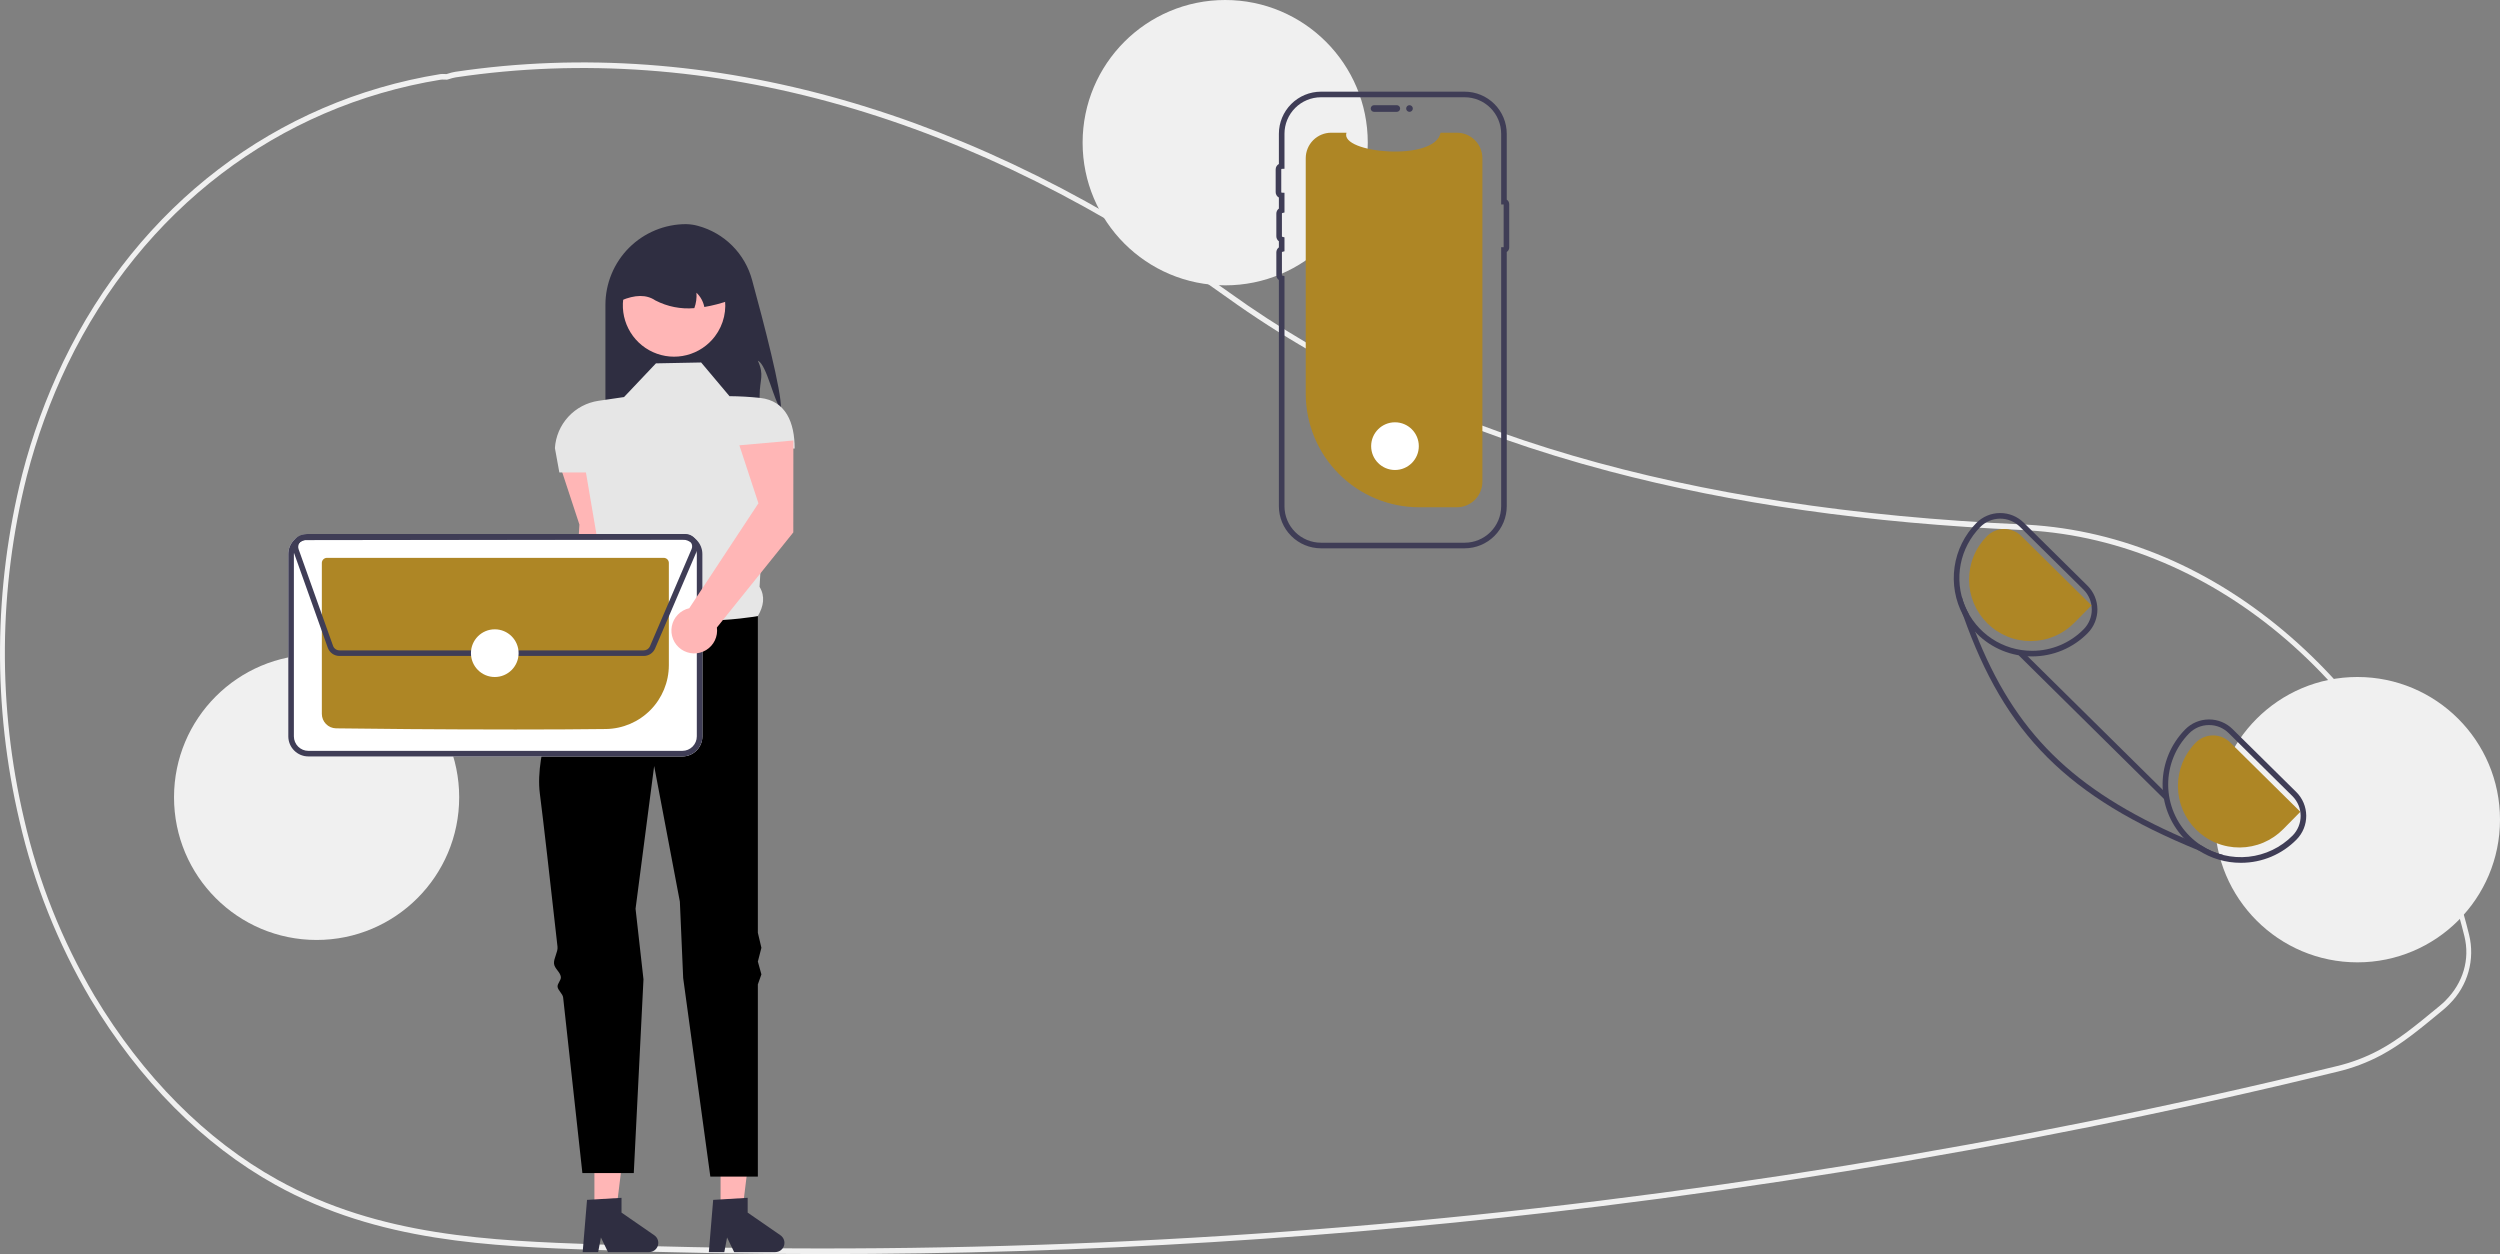 <svg width="307" height="154" viewBox="0 0 307 154" fill="none" xmlns="http://www.w3.org/2000/svg">
<rect x="0" y="0" width="307" height="154" fill="#808080" stroke="none"/>
<g clip-path="url(#clip0_1093_44610)">
<path d="M101.101 154C91.838 154 82.588 153.834 73.352 153.502C60.156 153.028 46.509 152.538 33.826 145.498C24.953 140.574 17.095 132.674 11.101 122.652C7.095 115.859 4.157 108.489 2.392 100.802C-0.902 86.806 -0.79 72.223 2.719 58.279C3.948 53.499 5.643 48.85 7.779 44.4C17.029 25.233 33.9 12.367 54.066 9.101C54.232 9.079 54.401 9.076 54.568 9.09C54.659 9.095 54.749 9.1 54.841 9.096L54.96 9.059C55.264 8.953 55.577 8.873 55.894 8.819C86.995 4.186 119.874 13.56 150.973 35.928C175.019 53.226 206.886 62.54 248.397 64.403L248.986 64.434C260.541 65.099 271.719 69.866 281.312 78.221C290.78 86.468 297.889 97.471 301.87 110.041C302.359 111.573 302.808 113.169 303.204 114.782C303.572 116.281 303.546 117.85 303.128 119.337C302.711 120.823 301.916 122.176 300.821 123.264V123.267L300.717 123.373C300.469 123.621 300.207 123.858 299.939 124.079L299.624 124.339C296.971 126.526 294.876 128.253 292.368 129.595C290.696 130.483 288.917 131.155 287.075 131.595C276.96 134.062 266.687 136.35 256.543 138.395C236.843 142.37 216.623 145.649 196.446 148.141C164.814 152.044 132.973 154.001 101.101 154ZM54.332 9.769C54.27 9.768 54.208 9.773 54.147 9.782C34.169 13.017 17.459 25.757 8.301 44.734C6.186 49.14 4.507 53.742 3.29 58.476C-0.187 72.296 -0.297 86.749 2.967 100.621C4.715 108.235 7.624 115.534 11.592 122.262C17.527 132.186 25.305 140.007 34.085 144.879C46.654 151.855 60.236 152.343 73.371 152.815C114.452 154.284 155.584 152.493 196.382 147.458C216.546 144.968 236.753 141.691 256.44 137.718C266.577 135.675 276.843 133.389 286.952 130.922C288.749 130.494 290.485 129.839 292.117 128.971C294.574 127.657 296.65 125.946 299.277 123.78L299.592 123.521C299.822 123.331 300.048 123.127 300.264 122.916L300.326 122.851C302.485 120.673 303.325 117.8 302.63 114.969V114.968C302.238 113.372 301.795 111.794 301.31 110.277C293.177 84.6 272.138 66.453 248.957 65.121L248.371 65.09C229.41 64.239 212.817 61.88 197.647 57.879C179.538 53.103 163.728 45.914 150.657 36.511C119.677 14.229 86.936 4.889 55.97 9.5C55.681 9.55 55.396 9.624 55.119 9.721L54.905 9.781C54.784 9.786 54.662 9.785 54.541 9.776C54.469 9.773 54.4 9.769 54.332 9.769H54.332Z" fill="#F0F0F0"/>
<path d="M95.894 50.175C95.037 49.352 94.159 44.76 93.065 44.294C93.883 46.104 93.289 46.584 93.284 48.57C93.295 49.698 93.163 50.822 92.893 51.917H74.346V37.434C74.346 36.132 74.602 34.843 75.1 33.641C75.597 32.439 76.327 31.346 77.246 30.426C78.166 29.506 79.258 28.776 80.46 28.278C81.661 27.78 82.949 27.523 84.249 27.523C84.746 27.533 85.239 27.605 85.717 27.738C87.311 28.169 88.764 29.012 89.93 30.182C91.097 31.352 91.934 32.808 92.361 34.404C93.774 39.576 96.023 48.184 95.894 50.175Z" fill="#2F2E41"/>
<path d="M75.434 67.993L75.443 56.704L68.811 57.297L71.152 64.417L70.057 82.314C69.525 82.433 69.04 82.704 68.66 83.095C68.281 83.485 68.023 83.978 67.918 84.513C67.813 85.047 67.866 85.601 68.07 86.106C68.274 86.611 68.621 87.046 69.067 87.357C69.514 87.669 70.042 87.843 70.586 87.86C71.13 87.876 71.668 87.734 72.132 87.45C72.597 87.166 72.969 86.753 73.204 86.261C73.438 85.77 73.524 85.22 73.452 84.68L75.434 67.993Z" fill="#FFB6B6"/>
<path d="M88.486 148.668L91.165 148.667L92.439 138.326H88.485L88.486 148.668Z" fill="#FFB6B6"/>
<path d="M87.578 147.345L91.813 147.092V148.908L95.84 151.691C96.039 151.828 96.189 152.025 96.268 152.254C96.346 152.483 96.35 152.731 96.278 152.962C96.206 153.192 96.062 153.394 95.868 153.538C95.673 153.681 95.438 153.758 95.196 153.758H90.154L89.284 151.962L88.945 153.758H87.044L87.578 147.345Z" fill="#2F2E41"/>
<path d="M72.993 148.668L75.673 148.667L76.947 138.326H72.993L72.993 148.668Z" fill="#FFB6B6"/>
<path d="M72.086 147.345L76.322 147.092V148.908L80.348 151.691C80.547 151.828 80.697 152.025 80.776 152.254C80.855 152.483 80.858 152.731 80.787 152.962C80.715 153.192 80.571 153.394 80.376 153.538C80.181 153.681 79.946 153.758 79.704 153.758H74.662L73.793 151.962L73.453 153.758H71.552L72.086 147.345Z" fill="#2F2E41"/>
<path d="M86.1 44.512L80.549 44.621L76.631 48.759L73.49 49.22C72.069 49.429 70.763 50.119 69.79 51.176C68.816 52.232 68.235 53.591 68.143 55.025L68.687 58.016H71.952L73.84 69.113C73.106 70.986 73.056 72.464 74.564 73.044L79.243 81.866L93.065 75.658C93.766 74.452 93.99 73.241 93.274 72.063L94.262 55.076H97.584C97.584 51.898 96.51 49.22 93.355 48.866C92.102 48.731 90.842 48.659 89.582 48.65L86.1 44.512Z" fill="#E6E6E6"/>
<path d="M93.064 75.658C93.064 75.658 79.57 78.054 74.564 73.045C74.564 73.045 74.055 73.908 73.289 75.34C73.069 75.752 72.644 76.031 72.387 76.529C72.153 76.983 71.553 77.54 71.299 78.054C71.094 78.468 71.422 79.008 71.209 79.455C68.645 84.836 65.65 92.427 66.292 97.439C66.707 100.671 67.562 108.192 68.463 116.27C68.533 116.901 67.963 117.712 68.034 118.348C68.1 118.948 68.808 119.373 68.875 119.974C68.919 120.373 68.425 120.781 68.469 121.179C68.517 121.617 69.104 122.046 69.152 122.482C70.386 133.635 71.516 144.049 71.516 144.049H77.828L79.019 120.265L78.046 111.596L80.331 94.063L83.487 110.725L83.894 120.102L87.229 144.484H93.064V120.881L93.5 119.655L93.064 118.082L93.5 116.388L93.064 114.542V75.658Z" fill="black"/>
<path d="M87.803 41.291C86.943 42.434 85.72 43.25 84.335 43.604C82.95 43.959 81.486 43.831 80.183 43.241C78.881 42.651 77.818 41.635 77.17 40.36C76.521 39.086 76.326 37.628 76.616 36.227C76.907 34.826 77.665 33.566 78.766 32.654C79.868 31.742 81.247 31.233 82.676 31.21C84.106 31.187 85.5 31.652 86.63 32.528C87.76 33.404 88.558 34.64 88.893 36.03C88.911 36.106 88.927 36.181 88.941 36.259C89.118 37.13 89.108 38.03 88.912 38.897C88.716 39.765 88.338 40.581 87.803 41.291Z" fill="#FFB6B6"/>
<path d="M86.491 37.699C86.358 37.029 86.02 36.416 85.525 35.946C85.574 36.588 85.485 37.233 85.264 37.839C83.609 37.985 81.947 37.656 80.473 36.889C79.363 36.135 77.951 36.201 76.305 36.889C76.305 36.088 76.462 35.295 76.769 34.555C77.075 33.815 77.524 33.143 78.09 32.576C78.656 32.01 79.328 31.561 80.067 31.254C80.806 30.948 81.599 30.79 82.399 30.79H83.488C85.104 30.791 86.654 31.433 87.797 32.577C88.94 33.721 89.582 35.272 89.582 36.889C88.578 37.249 87.543 37.521 86.491 37.699Z" fill="#2F2E41"/>
<path d="M38.879 115.427C48.549 115.427 56.388 107.583 56.388 97.907C56.388 88.231 48.549 80.387 38.879 80.387C29.209 80.387 21.37 88.231 21.37 97.907C21.37 107.583 29.209 115.427 38.879 115.427Z" fill="#F0F0F0"/>
<path d="M150.453 35.04C160.123 35.04 167.962 27.196 167.962 17.52C167.962 7.844 160.123 0 150.453 0C140.783 0 132.945 7.844 132.945 17.52C132.945 27.196 140.783 35.04 150.453 35.04Z" fill="#F0F0F0"/>
<path d="M289.491 118.176C299.161 118.176 307 110.331 307 100.655C307 90.979 299.161 83.135 289.491 83.135C279.822 83.135 271.983 90.979 271.983 100.655C271.983 110.331 279.822 118.176 289.491 118.176Z" fill="#F0F0F0"/>
<path d="M182.037 19.431V59.159C182.037 59.984 181.712 60.776 181.132 61.363C180.552 61.95 179.764 62.283 178.939 62.292C178.928 62.293 178.916 62.294 178.905 62.293H174.284C170.587 62.293 167.041 60.824 164.427 58.208C161.812 55.592 160.344 52.043 160.344 48.344V19.431C160.344 18.6 160.674 17.802 161.261 17.215C161.849 16.627 162.645 16.297 163.476 16.297H165.348C164.481 18.829 176.253 19.895 176.9 16.297H178.905C179.736 16.297 180.532 16.627 181.12 17.215C181.707 17.802 182.037 18.6 182.037 19.431Z" fill="#AE8625"/>
<path d="M168.324 13.326C168.325 13.217 168.368 13.113 168.445 13.036C168.522 12.959 168.626 12.915 168.735 12.915H171.526C171.635 12.915 171.739 12.959 171.816 13.036C171.892 13.113 171.935 13.217 171.935 13.326C171.935 13.435 171.892 13.539 171.816 13.616C171.739 13.693 171.635 13.736 171.526 13.737H168.735C168.626 13.736 168.522 13.693 168.445 13.616C168.368 13.539 168.325 13.435 168.324 13.326Z" fill="#3F3D56"/>
<path d="M179.864 67.333H162.213C160.843 67.331 159.53 66.786 158.562 65.817C157.593 64.848 157.049 63.534 157.047 62.164V34.392C156.95 34.322 156.871 34.231 156.817 34.124C156.762 34.018 156.734 33.9 156.734 33.781V30.988C156.734 30.869 156.762 30.751 156.817 30.645C156.871 30.538 156.95 30.447 157.047 30.377V29.627C156.95 29.558 156.871 29.466 156.817 29.36C156.762 29.254 156.734 29.136 156.734 29.017V26.223C156.734 26.104 156.762 25.986 156.817 25.88C156.871 25.774 156.95 25.682 157.047 25.612V24.258C156.927 24.193 156.827 24.098 156.758 23.981C156.688 23.864 156.652 23.73 156.652 23.595V20.802C156.652 20.666 156.688 20.532 156.758 20.415C156.827 20.299 156.927 20.203 157.047 20.139V16.426C157.049 15.056 157.593 13.742 158.562 12.773C159.53 11.804 160.843 11.259 162.213 11.257H179.864C181.233 11.259 182.546 11.804 183.515 12.773C184.483 13.742 185.028 15.056 185.029 16.426V24.518C185.122 24.577 185.199 24.657 185.252 24.753C185.305 24.85 185.333 24.958 185.333 25.067V30.393C185.333 30.503 185.305 30.611 185.252 30.707C185.199 30.803 185.122 30.884 185.029 30.942V62.164C185.028 63.534 184.483 64.848 183.515 65.817C182.546 66.786 181.233 67.331 179.864 67.333ZM162.213 11.944C161.025 11.946 159.887 12.418 159.047 13.258C158.207 14.099 157.735 15.238 157.734 16.426V20.723L157.403 20.736C157.386 20.736 157.37 20.743 157.358 20.756C157.346 20.768 157.339 20.784 157.339 20.802V23.595C157.339 23.612 157.346 23.628 157.358 23.64C157.37 23.653 157.386 23.66 157.403 23.66L157.734 23.673V26.095L157.472 26.159C157.458 26.163 157.445 26.171 157.436 26.182C157.426 26.194 157.421 26.208 157.421 26.223V29.017C157.421 29.031 157.426 29.046 157.436 29.057C157.445 29.069 157.458 29.077 157.472 29.081L157.734 29.145V30.859L157.472 30.924C157.458 30.927 157.445 30.936 157.436 30.947C157.426 30.959 157.421 30.973 157.421 30.988V33.781C157.421 33.796 157.426 33.81 157.436 33.822C157.445 33.834 157.458 33.842 157.472 33.845L157.734 33.91V62.164C157.735 63.352 158.207 64.491 159.047 65.331C159.887 66.172 161.025 66.644 162.213 66.645H179.864C181.051 66.644 182.19 66.171 183.029 65.331C183.869 64.491 184.341 63.352 184.343 62.164V30.354H184.647V25.107H184.343V16.426C184.341 15.238 183.869 14.099 183.029 13.258C182.19 12.418 181.051 11.946 179.864 11.944L162.213 11.944Z" fill="#3F3D56"/>
<path d="M173.086 13.737C173.313 13.737 173.496 13.553 173.496 13.326C173.496 13.099 173.313 12.915 173.086 12.915C172.859 12.915 172.676 13.099 172.676 13.326C172.676 13.553 172.859 13.737 173.086 13.737Z" fill="#3F3D56"/>
<path d="M83.794 92.892H37.864C37.212 92.891 36.587 92.631 36.126 92.169C35.664 91.708 35.404 91.082 35.403 90.43V68.035C35.404 67.382 35.664 66.757 36.125 66.295C36.586 65.834 37.212 65.574 37.864 65.572H83.793C84.446 65.574 85.071 65.834 85.532 66.295C85.993 66.757 86.253 67.382 86.255 68.035V90.429C86.253 91.082 85.993 91.707 85.532 92.169C85.071 92.631 84.446 92.891 83.794 92.892Z" fill="white"/>
<path d="M83.794 92.892H37.864C37.212 92.891 36.587 92.631 36.126 92.169C35.664 91.708 35.404 91.082 35.403 90.43V68.035C35.404 67.382 35.664 66.757 36.125 66.295C36.586 65.834 37.212 65.574 37.864 65.572H83.793C84.446 65.574 85.071 65.834 85.532 66.295C85.993 66.757 86.253 67.382 86.255 68.035V90.429C86.253 91.082 85.993 91.707 85.532 92.169C85.071 92.631 84.446 92.891 83.794 92.892ZM37.864 66.259C37.394 66.26 36.943 66.448 36.611 66.781C36.278 67.114 36.09 67.565 36.089 68.035V90.429C36.091 90.9 36.278 91.351 36.611 91.684C36.943 92.017 37.394 92.204 37.864 92.205H83.793C84.264 92.204 84.714 92.016 85.047 91.684C85.38 91.351 85.567 90.9 85.568 90.429V68.035C85.567 67.564 85.379 67.113 85.047 66.781C84.714 66.448 84.263 66.26 83.793 66.259L37.864 66.259Z" fill="#3F3D56"/>
<path d="M63.291 89.583C54.232 89.583 44.787 89.496 41.263 89.44C40.799 89.43 40.357 89.24 40.032 88.909C39.707 88.578 39.524 88.133 39.522 87.669V69.132C39.522 68.965 39.588 68.806 39.706 68.688C39.823 68.571 39.982 68.504 40.148 68.504H81.508C81.674 68.504 81.833 68.57 81.951 68.687C82.068 68.805 82.135 68.964 82.135 69.13V81.707C82.127 83.76 81.316 85.729 79.875 87.19C78.433 88.651 76.477 89.489 74.426 89.523C71.141 89.566 67.252 89.583 63.291 89.583Z" fill="#AE8625"/>
<path d="M79.053 80.552H41.681C41.368 80.551 41.063 80.454 40.807 80.273C40.552 80.093 40.358 79.838 40.252 79.543L36.022 67.669C35.94 67.44 35.915 67.194 35.947 66.953C35.98 66.713 36.071 66.483 36.21 66.284C36.35 66.085 36.536 65.923 36.751 65.811C36.967 65.699 37.206 65.64 37.449 65.639L84.163 65.574C84.385 65.574 84.605 65.623 84.806 65.716C85.007 65.81 85.186 65.947 85.328 66.117C85.471 66.288 85.575 66.487 85.632 66.702C85.689 66.916 85.699 67.141 85.66 67.36L85.696 67.375L85.562 67.688L85.56 67.692L80.447 79.631C80.33 79.904 80.136 80.138 79.888 80.301C79.641 80.465 79.35 80.552 79.053 80.552ZM84.165 66.261L37.45 66.326C37.317 66.327 37.186 66.359 37.068 66.42C36.95 66.482 36.848 66.571 36.772 66.68C36.695 66.788 36.646 66.914 36.628 67.046C36.61 67.178 36.624 67.312 36.668 67.438L40.898 79.312C40.956 79.474 41.063 79.613 41.203 79.712C41.343 79.811 41.51 79.864 41.682 79.865H79.053C79.216 79.865 79.374 79.817 79.51 79.728C79.646 79.638 79.752 79.51 79.816 79.361L84.93 67.421L85.181 67.529L84.93 67.421C84.984 67.294 85.006 67.156 84.993 67.019C84.981 66.882 84.935 66.75 84.859 66.635C84.784 66.52 84.681 66.426 84.559 66.361C84.438 66.296 84.303 66.261 84.165 66.261Z" fill="#3F3D56"/>
<path d="M60.759 83.137C62.375 83.137 63.685 81.826 63.685 80.208C63.685 78.591 62.375 77.28 60.759 77.28C59.143 77.28 57.833 78.591 57.833 80.208C57.833 81.826 59.143 83.137 60.759 83.137Z" fill="white"/>
<path d="M171.303 57.715C172.919 57.715 174.23 56.404 174.23 54.787C174.23 53.17 172.919 51.858 171.303 51.858C169.687 51.858 168.377 53.17 168.377 54.787C168.377 56.404 169.687 57.715 171.303 57.715Z" fill="white"/>
<path d="M281.983 97.261L274.166 89.539C273.786 89.16 273.334 88.86 272.838 88.656C272.341 88.452 271.809 88.348 271.272 88.35H271.245C270.704 88.352 270.169 88.46 269.67 88.67C269.172 88.88 268.72 89.187 268.341 89.573C266.593 91.343 265.599 93.722 265.567 96.21C265.536 98.699 266.47 101.102 268.172 102.916C268.255 103.005 268.341 103.091 268.426 103.177C268.902 103.65 269.427 104.07 269.992 104.431C271.537 105.43 273.339 105.959 275.179 105.953H275.238C276.5 105.948 277.75 105.694 278.914 105.203C280.077 104.712 281.133 103.996 282.018 103.094C282.785 102.316 283.212 101.264 283.206 100.171C283.199 99.077 282.76 98.031 281.983 97.261ZM281.53 102.61C280.079 104.073 278.168 104.991 276.119 105.209C274.071 105.426 272.01 104.931 270.284 103.806C269.79 103.479 269.329 103.105 268.907 102.689C267.223 101.024 266.268 98.758 266.253 96.39C266.238 94.021 267.165 91.743 268.828 90.057C269.144 89.735 269.521 89.479 269.937 89.303C270.354 89.128 270.8 89.038 271.252 89.037H271.272C271.719 89.035 272.162 89.122 272.576 89.292C272.989 89.462 273.365 89.711 273.682 90.026L281.499 97.752C282.147 98.393 282.513 99.264 282.519 100.175C282.525 101.086 282.169 101.961 281.53 102.61Z" fill="#3F3D56"/>
<path d="M256.335 71.915L248.518 64.189C247.748 63.425 246.708 62.998 245.624 63.001H245.6C245.058 63.003 244.522 63.112 244.023 63.323C243.524 63.533 243.072 63.841 242.692 64.227C241.247 65.695 240.31 67.588 240.019 69.629C239.727 71.669 240.096 73.749 241.072 75.564L241.075 75.567C241.478 76.309 241.977 76.995 242.562 77.604C242.627 77.68 242.702 77.755 242.778 77.831C244.573 79.614 247.001 80.612 249.531 80.607H249.592C250.855 80.601 252.105 80.346 253.269 79.855C254.432 79.364 255.487 78.647 256.373 77.745C256.753 77.36 257.053 76.903 257.257 76.402C257.461 75.9 257.564 75.364 257.561 74.822C257.557 74.281 257.447 73.746 257.237 73.247C257.026 72.748 256.72 72.296 256.335 71.915V71.915ZM255.882 77.264C255.06 78.101 254.081 78.766 253.001 79.222C251.921 79.677 250.761 79.915 249.589 79.92H249.531C247.77 79.919 246.049 79.397 244.584 78.421C243.12 77.444 241.976 76.055 241.298 74.43C240.619 72.805 240.436 71.015 240.772 69.285C241.107 67.556 241.946 65.965 243.183 64.711C243.823 64.064 244.694 63.697 245.604 63.691C246.514 63.685 247.389 64.041 248.037 64.68L255.854 72.403C256.501 73.045 256.867 73.917 256.872 74.828C256.877 75.739 256.521 76.615 255.882 77.264L255.882 77.264Z" fill="#3F3D56"/>
<path d="M282.483 99.689L273.865 91.172C273.3 90.615 272.537 90.304 271.744 90.309C270.95 90.314 270.191 90.634 269.633 91.198C268.935 91.904 268.382 92.741 268.007 93.66C267.633 94.58 267.443 95.564 267.448 96.558C267.454 97.551 267.655 98.533 268.04 99.448C268.425 100.364 268.987 101.194 269.693 101.892C270.4 102.59 271.236 103.142 272.156 103.516C273.075 103.89 274.059 104.079 275.052 104.072C276.044 104.066 277.026 103.863 277.94 103.477C278.854 103.09 279.684 102.527 280.38 101.82L282.483 99.689Z" fill="#AE8625"/>
<path d="M256.836 74.342L248.218 65.825C247.653 65.267 246.89 64.957 246.097 64.962C245.303 64.967 244.544 65.287 243.986 65.851C243.288 66.557 242.735 67.393 242.361 68.313C241.986 69.233 241.796 70.217 241.801 71.21C241.807 72.204 242.008 73.186 242.393 74.101C242.778 75.016 243.34 75.847 244.046 76.545C244.753 77.243 245.589 77.794 246.509 78.169C247.428 78.543 248.412 78.732 249.405 78.725C250.397 78.718 251.379 78.516 252.293 78.129C253.207 77.743 254.037 77.18 254.733 76.472L256.836 74.342Z" fill="#AE8625"/>
<path d="M273.013 104.994L272.807 105.537C271.839 105.169 270.9 104.801 269.992 104.431C253.898 97.859 246.214 90.167 241.075 75.567L241.072 75.564C240.828 74.877 240.591 74.174 240.361 73.454L240.904 73.279C241.085 73.971 241.35 74.638 241.693 75.265C241.975 76.065 242.264 76.845 242.562 77.604C247.392 89.927 254.516 96.969 268.172 102.916C268.859 103.215 269.563 103.511 270.284 103.806C271.121 104.351 272.043 104.753 273.013 104.994Z" fill="#3F3D56"/>
<path d="M248.375 79.981L247.892 80.47L265.723 98.093L266.205 97.604L248.375 79.981Z" fill="#3F3D56"/>
<path d="M97.418 65.379L97.427 54.09L90.795 54.683L93.136 61.803L84.64 74.691C84.109 74.81 83.624 75.081 83.244 75.472C82.864 75.862 82.606 76.355 82.501 76.889C82.396 77.424 82.449 77.978 82.653 78.483C82.857 78.988 83.204 79.423 83.651 79.734C84.097 80.045 84.625 80.22 85.169 80.237C85.713 80.253 86.251 80.111 86.716 79.827C87.18 79.543 87.553 79.13 87.787 78.638C88.021 78.147 88.108 77.597 88.035 77.057L97.418 65.379Z" fill="#FFB6B6"/>
</g>
<defs>
<clipPath id="clip0_1093_44610">
<rect width="307" height="154" fill="white"/>
</clipPath>
</defs>
</svg>
